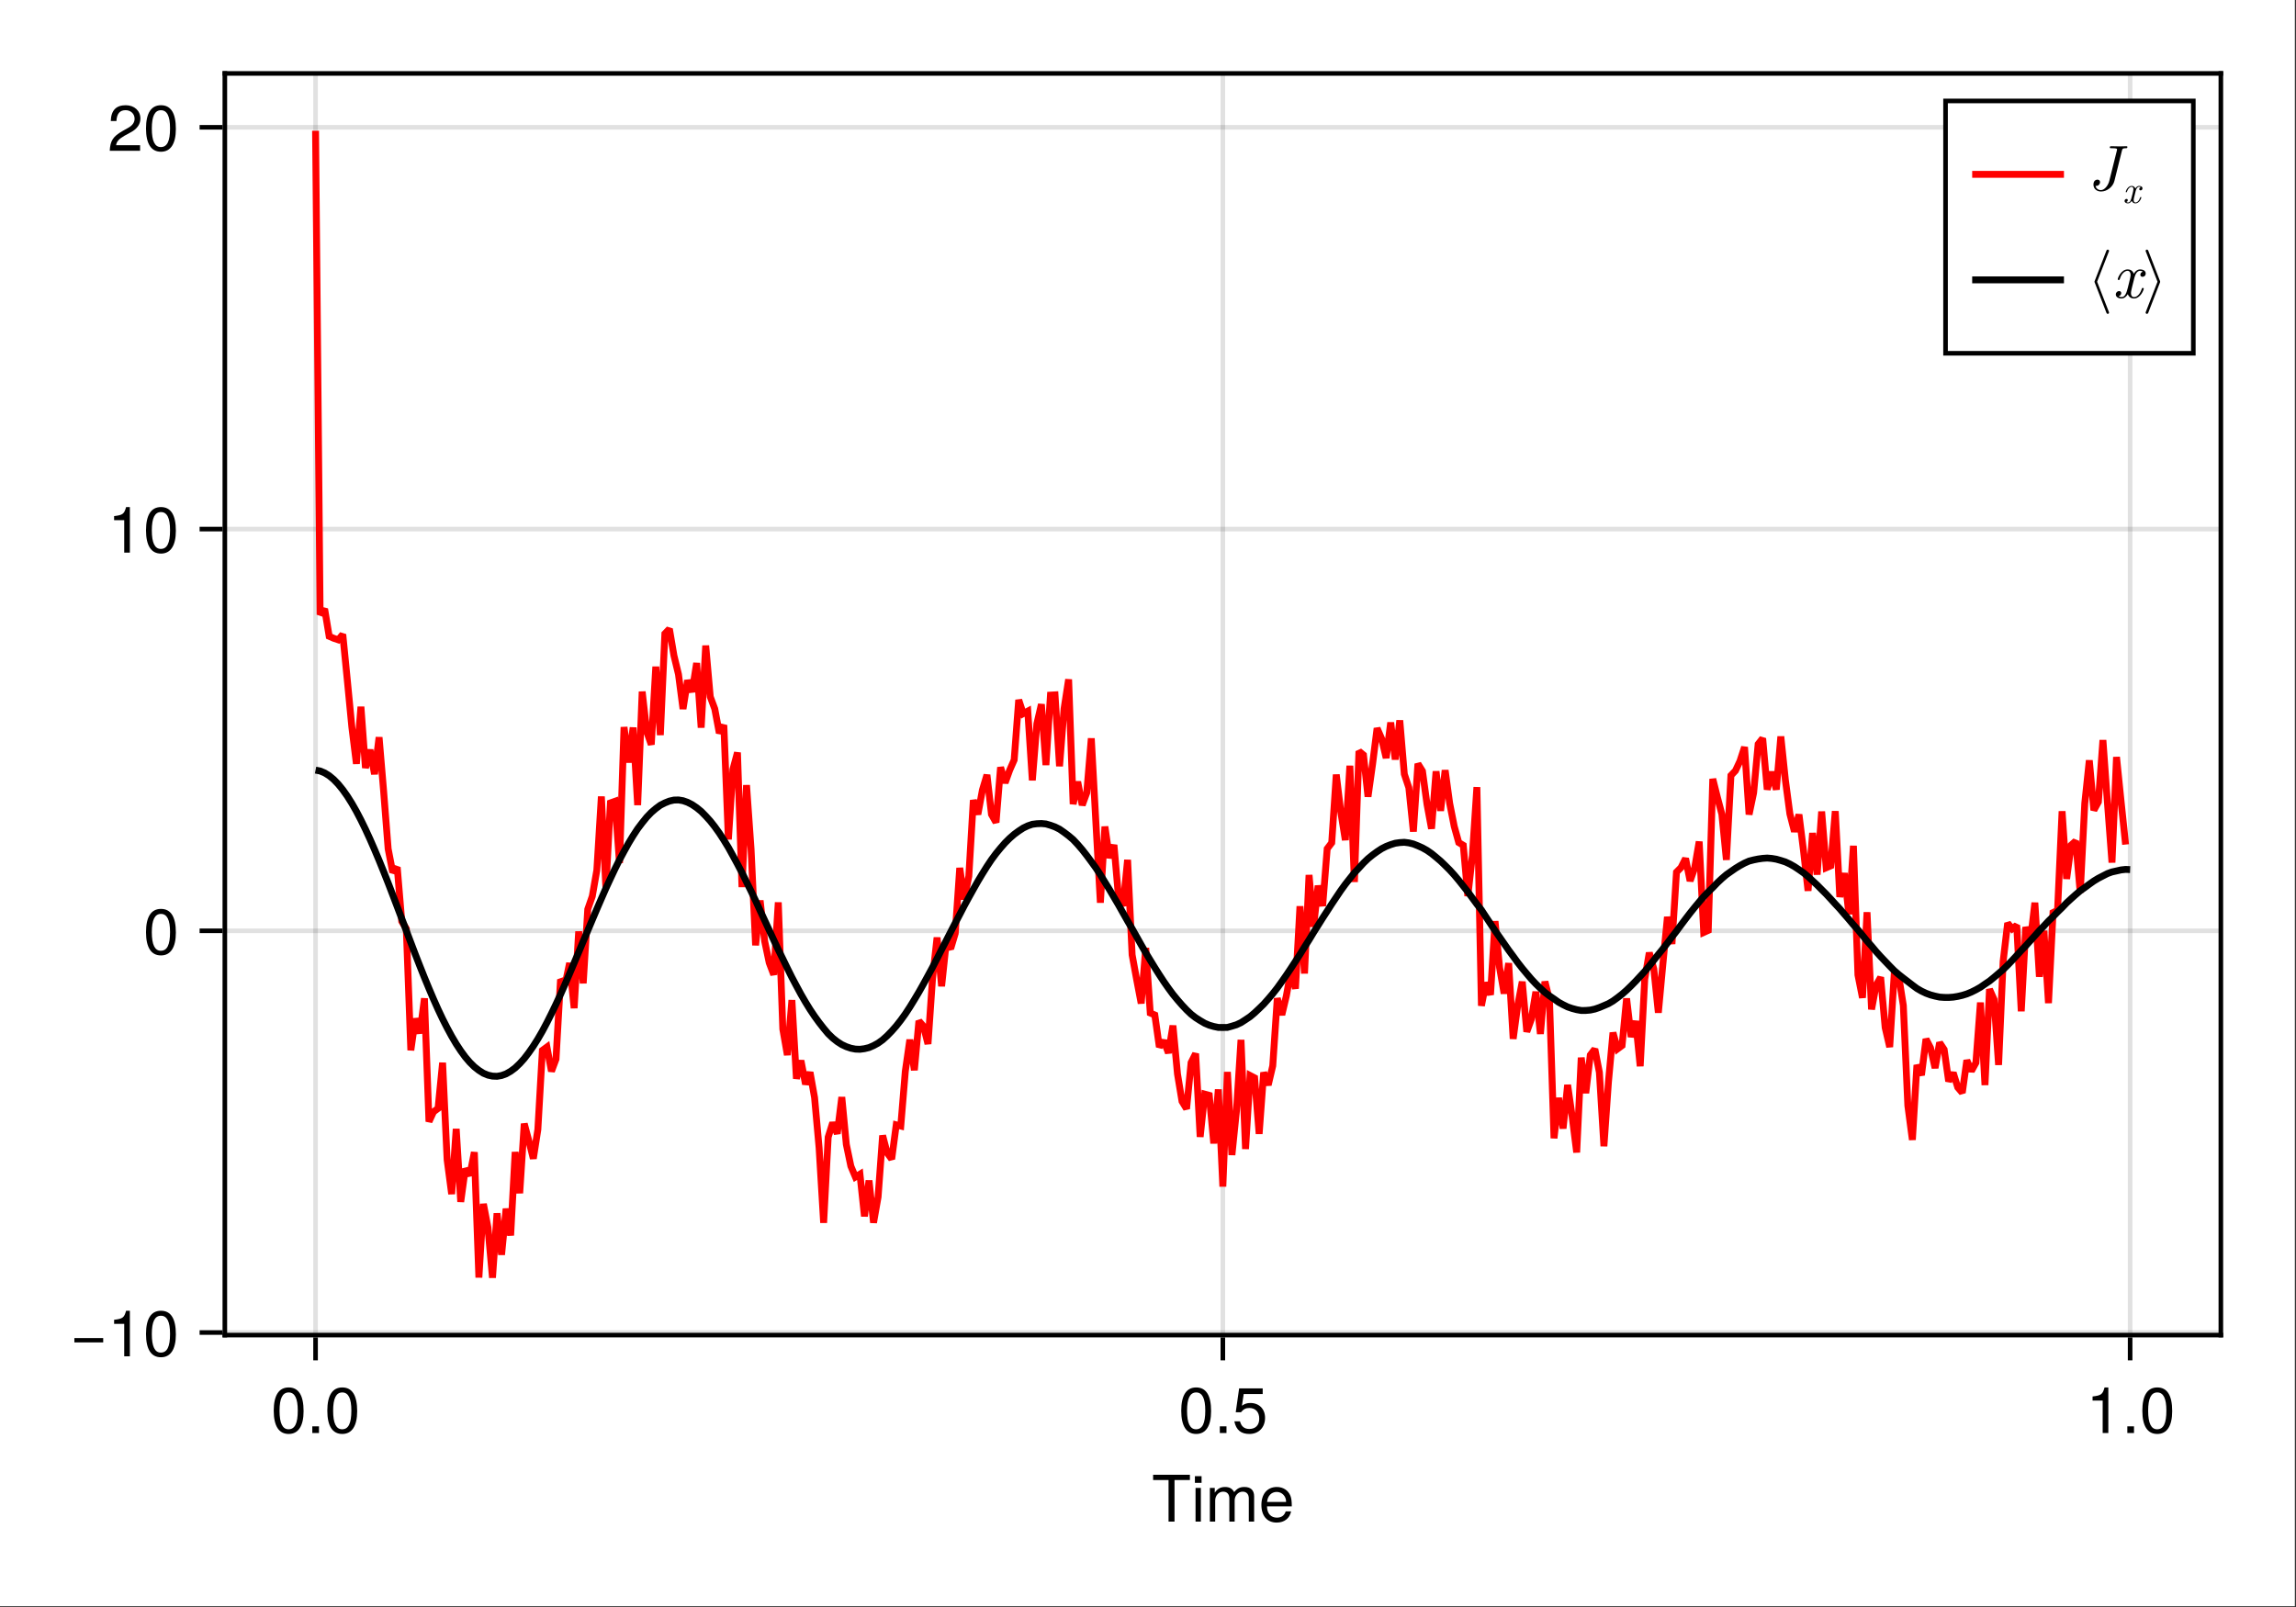 <?xml version="1.0" encoding="UTF-8"?>
<svg xmlns="http://www.w3.org/2000/svg" xmlns:xlink="http://www.w3.org/1999/xlink" width="667" height="467" viewBox="0 0 667 467">
<rect x="0" y="0" width="667" height="467" fill="#333333" stroke="none"/>
<defs>
<g>
<g id="glyph-0-0-dbff2981">
<path d="M 11.078 -12.078 C 11.078 -12.078 6.609 -12.078 6.609 -12.078 C 6.609 -12.078 6.609 0 6.609 0 C 6.609 0 4.875 0 4.875 0 C 4.875 0 4.875 -12.078 4.875 -12.078 C 4.875 -12.078 0.391 -12.078 0.391 -12.078 C 0.391 -12.078 0.391 -13.609 0.391 -13.609 C 0.391 -13.609 11.078 -13.609 11.078 -13.609 C 11.078 -13.609 11.078 -12.078 11.078 -12.078 Z M 11.078 -12.078 "/>
</g>
<g id="glyph-1-0-dbff2981">
<path d="M 2.859 0 C 2.859 0 1.312 0 1.312 0 C 1.312 0 1.312 -9.781 1.312 -9.781 C 1.312 -9.781 2.859 -9.781 2.859 -9.781 C 2.859 -9.781 2.859 0 2.859 0 Z M 3.062 -11.266 C 3.062 -11.266 1.125 -11.266 1.125 -11.266 C 1.125 -11.266 1.125 -13.203 1.125 -13.203 C 1.125 -13.203 3.062 -13.203 3.062 -13.203 C 3.062 -13.203 3.062 -11.266 3.062 -11.266 Z M 3.062 -11.266 "/>
</g>
<g id="glyph-1-1-dbff2981">
<path d="M 14.188 0 C 14.188 0 12.641 0 12.641 0 C 12.641 0 12.641 -6.734 12.641 -6.734 C 12.641 -7.969 11.984 -8.703 10.844 -8.703 C 9.578 -8.703 8.531 -7.562 8.531 -6.141 C 8.531 -6.141 8.531 0 8.531 0 C 8.531 0 6.984 0 6.984 0 C 6.984 0 6.984 -6.734 6.984 -6.734 C 6.984 -7.984 6.328 -8.703 5.172 -8.703 C 3.906 -8.703 2.875 -7.562 2.875 -6.141 C 2.875 -6.141 2.875 0 2.875 0 C 2.875 0 1.328 0 1.328 0 C 1.328 0 1.328 -9.781 1.328 -9.781 C 1.328 -9.781 2.75 -9.781 2.75 -9.781 C 2.75 -9.781 2.75 -8.406 2.75 -8.406 C 3.578 -9.578 4.438 -10.062 5.75 -10.062 C 7.016 -10.062 7.812 -9.609 8.391 -8.578 C 9.297 -9.672 10.078 -10.062 11.391 -10.062 C 13.219 -10.062 14.188 -9.094 14.188 -7.344 C 14.188 -7.344 14.188 0 14.188 0 Z M 14.188 0 "/>
</g>
<g id="glyph-1-2-dbff2981">
<path d="M 9.578 -4.438 C 9.578 -4.438 2.375 -4.438 2.375 -4.438 C 2.406 -2.203 3.625 -1.156 5.25 -1.156 C 6.5 -1.156 7.375 -1.688 7.812 -2.969 C 7.812 -2.969 9.375 -2.969 9.375 -2.969 C 8.984 -0.984 7.438 0.281 5.188 0.281 C 2.453 0.281 0.75 -1.625 0.75 -4.844 C 0.75 -8.047 2.5 -10.062 5.234 -10.062 C 7.062 -10.062 8.547 -9.094 9.188 -7.484 C 9.469 -6.766 9.578 -5.859 9.578 -4.438 Z M 7.922 -5.828 C 7.922 -7.359 6.734 -8.625 5.203 -8.625 C 3.641 -8.625 2.547 -7.453 2.406 -5.719 C 2.406 -5.719 7.891 -5.719 7.891 -5.719 C 7.922 -5.75 7.922 -5.828 7.922 -5.828 Z M 7.922 -5.828 "/>
</g>
<g id="glyph-2-0-dbff2981">
<path d="M 9.469 -6.359 C 9.469 -2.016 7.938 0.281 5.141 0.281 C 2.297 0.281 0.797 -2.016 0.797 -6.484 C 0.797 -10.922 2.281 -13.234 5.141 -13.234 C 8.016 -13.234 9.469 -10.953 9.469 -6.359 Z M 7.781 -6.516 C 7.781 -10.062 6.906 -11.781 5.141 -11.781 C 3.359 -11.781 2.484 -10.078 2.484 -6.453 C 2.484 -2.844 3.359 -1.078 5.094 -1.078 C 6.922 -1.078 7.781 -2.766 7.781 -6.516 Z M 7.781 -6.516 "/>
</g>
<g id="glyph-3-0-dbff2981">
<path d="M 3.562 0 C 3.562 0 1.625 0 1.625 0 C 1.625 0 1.625 -1.938 1.625 -1.938 C 1.625 -1.938 3.562 -1.938 3.562 -1.938 C 3.562 -1.938 3.562 0 3.562 0 Z M 3.562 0 "/>
</g>
<g id="glyph-4-0-dbff2981">
<path d="M 9.469 -6.359 C 9.469 -2.016 7.938 0.281 5.141 0.281 C 2.297 0.281 0.797 -2.016 0.797 -6.484 C 0.797 -10.922 2.281 -13.234 5.141 -13.234 C 8.016 -13.234 9.469 -10.953 9.469 -6.359 Z M 7.781 -6.516 C 7.781 -10.062 6.906 -11.781 5.141 -11.781 C 3.359 -11.781 2.484 -10.078 2.484 -6.453 C 2.484 -2.844 3.359 -1.078 5.094 -1.078 C 6.922 -1.078 7.781 -2.766 7.781 -6.516 Z M 7.781 -6.516 "/>
</g>
<g id="glyph-4-1-dbff2981">
<path d="M 3.562 0 C 3.562 0 1.625 0 1.625 0 C 1.625 0 1.625 -1.938 1.625 -1.938 C 1.625 -1.938 3.562 -1.938 3.562 -1.938 C 3.562 -1.938 3.562 0 3.562 0 Z M 3.562 0 "/>
</g>
<g id="glyph-4-2-dbff2981">
<path d="M 9.578 -4.391 C 9.578 -1.594 7.719 0.281 5.047 0.281 C 2.688 0.281 1.188 -0.766 0.656 -3.391 C 0.656 -3.391 2.297 -3.391 2.297 -3.391 C 2.688 -1.906 3.562 -1.172 5 -1.172 C 6.797 -1.172 7.891 -2.266 7.891 -4.156 C 7.891 -6.125 6.781 -7.266 5 -7.266 C 3.984 -7.266 3.344 -6.953 2.578 -6.031 C 2.578 -6.031 1.062 -6.031 1.062 -6.031 C 1.062 -6.031 2.047 -12.953 2.047 -12.953 C 2.047 -12.953 8.891 -12.953 8.891 -12.953 C 8.891 -12.953 8.891 -11.328 8.891 -11.328 C 8.891 -11.328 3.375 -11.328 3.375 -11.328 C 3.375 -11.328 2.859 -7.922 2.859 -7.922 C 3.625 -8.484 4.375 -8.719 5.297 -8.719 C 7.844 -8.719 9.578 -7 9.578 -4.391 Z M 9.578 -4.391 "/>
</g>
<g id="glyph-4-3-dbff2981">
<path d="M 6.484 0 C 6.484 0 4.844 0 4.844 0 C 4.844 0 4.844 -9.422 4.844 -9.422 C 4.844 -9.422 1.906 -9.422 1.906 -9.422 C 1.906 -9.422 1.906 -10.609 1.906 -10.609 C 4.438 -10.922 4.812 -11.203 5.391 -13.234 C 5.391 -13.234 6.484 -13.234 6.484 -13.234 C 6.484 -13.234 6.484 0 6.484 0 Z M 6.484 0 "/>
</g>
<g id="glyph-5-0-dbff2981">
<path d="M 9.641 -4.031 C 9.641 -4.031 1.266 -4.031 1.266 -4.031 C 1.266 -4.031 1.266 -5.297 1.266 -5.297 C 1.266 -5.297 9.641 -5.297 9.641 -5.297 C 9.641 -5.297 9.641 -4.031 9.641 -4.031 Z M 9.641 -4.031 "/>
</g>
<g id="glyph-5-1-dbff2981">
<path d="M 9.469 -6.359 C 9.469 -2.016 7.938 0.281 5.141 0.281 C 2.297 0.281 0.797 -2.016 0.797 -6.484 C 0.797 -10.922 2.281 -13.234 5.141 -13.234 C 8.016 -13.234 9.469 -10.953 9.469 -6.359 Z M 7.781 -6.516 C 7.781 -10.062 6.906 -11.781 5.141 -11.781 C 3.359 -11.781 2.484 -10.078 2.484 -6.453 C 2.484 -2.844 3.359 -1.078 5.094 -1.078 C 6.922 -1.078 7.781 -2.766 7.781 -6.516 Z M 7.781 -6.516 "/>
</g>
<g id="glyph-6-0-dbff2981">
<path d="M 6.484 0 C 6.484 0 4.844 0 4.844 0 C 4.844 0 4.844 -9.422 4.844 -9.422 C 4.844 -9.422 1.906 -9.422 1.906 -9.422 C 1.906 -9.422 1.906 -10.609 1.906 -10.609 C 4.438 -10.922 4.812 -11.203 5.391 -13.234 C 5.391 -13.234 6.484 -13.234 6.484 -13.234 C 6.484 -13.234 6.484 0 6.484 0 Z M 6.484 0 "/>
</g>
<g id="glyph-7-0-dbff2981">
<path d="M 9.469 -6.359 C 9.469 -2.016 7.938 0.281 5.141 0.281 C 2.297 0.281 0.797 -2.016 0.797 -6.484 C 0.797 -10.922 2.281 -13.234 5.141 -13.234 C 8.016 -13.234 9.469 -10.953 9.469 -6.359 Z M 7.781 -6.516 C 7.781 -10.062 6.906 -11.781 5.141 -11.781 C 3.359 -11.781 2.484 -10.078 2.484 -6.453 C 2.484 -2.844 3.359 -1.078 5.094 -1.078 C 6.922 -1.078 7.781 -2.766 7.781 -6.516 Z M 7.781 -6.516 "/>
</g>
<g id="glyph-8-0-dbff2981">
<path d="M 9.547 -9.359 C 9.547 -7.734 8.594 -6.344 6.734 -5.359 C 6.734 -5.359 4.875 -4.344 4.875 -4.344 C 3.25 -3.391 2.656 -2.703 2.484 -1.625 C 2.484 -1.625 9.453 -1.625 9.453 -1.625 C 9.453 -1.625 9.453 0 9.453 0 C 9.453 0 0.641 0 0.641 0 C 0.781 -2.906 1.594 -4.156 4.344 -5.734 C 4.344 -5.734 6.062 -6.703 6.062 -6.703 C 7.25 -7.375 7.859 -8.266 7.859 -9.312 C 7.859 -10.734 6.734 -11.797 5.25 -11.797 C 3.625 -11.797 2.703 -10.859 2.578 -8.641 C 2.578 -8.641 0.938 -8.641 0.938 -8.641 C 1.031 -11.859 2.594 -13.234 5.297 -13.234 C 7.812 -13.234 9.547 -11.594 9.547 -9.359 Z M 9.547 -9.359 "/>
</g>
<g id="glyph-9-0-dbff2981">
<path d="M 9.469 -6.359 C 9.469 -2.016 7.938 0.281 5.141 0.281 C 2.297 0.281 0.797 -2.016 0.797 -6.484 C 0.797 -10.922 2.281 -13.234 5.141 -13.234 C 8.016 -13.234 9.469 -10.953 9.469 -6.359 Z M 7.781 -6.516 C 7.781 -10.062 6.906 -11.781 5.141 -11.781 C 3.359 -11.781 2.484 -10.078 2.484 -6.453 C 2.484 -2.844 3.359 -1.078 5.094 -1.078 C 6.922 -1.078 7.781 -2.766 7.781 -6.516 Z M 7.781 -6.516 "/>
</g>
<g id="glyph-10-0-dbff2981">
<path d="M 11.609 -12.531 C 11.609 -12.703 11.5 -12.75 11.359 -12.75 C 10.734 -12.75 10.062 -12.703 9.422 -12.703 C 8.594 -12.703 7.719 -12.75 6.891 -12.75 C 6.719 -12.75 6.5 -12.75 6.5 -12.391 C 6.5 -12.172 6.672 -12.172 6.969 -12.172 L 7.188 -12.172 C 7.5 -12.172 7.719 -12.172 8.047 -12.141 C 8.453 -12.078 8.609 -12.062 8.609 -11.781 C 8.609 -11.703 8.609 -11.672 8.531 -11.406 L 6.359 -2.703 C 6.016 -1.312 4.953 0 3.922 0 C 3.156 0 2.5 -0.469 2.359 -1.234 C 2.391 -1.219 2.422 -1.219 2.562 -1.219 C 3.266 -1.219 3.672 -1.844 3.672 -2.312 C 3.672 -2.797 3.312 -3.047 2.906 -3.047 C 2.859 -3.047 1.75 -3.047 1.75 -1.609 C 1.75 -0.344 2.766 0.406 3.953 0.406 C 5.719 0.406 7.438 -0.984 7.844 -2.688 L 10.031 -11.5 C 10.156 -12.031 10.281 -12.172 11.125 -12.172 C 11.406 -12.172 11.609 -12.172 11.609 -12.531 Z M 11.609 -12.531 "/>
</g>
<g id="glyph-11-0-dbff2981">
<path d="M 5.469 -1.609 C 5.469 -1.719 5.375 -1.719 5.297 -1.719 C 5.172 -1.719 5.156 -1.703 5.094 -1.531 C 4.797 -0.562 4.234 -0.125 3.766 -0.125 C 3.547 -0.125 3.234 -0.25 3.234 -0.844 C 3.234 -1.109 3.359 -1.594 3.453 -1.969 L 3.828 -3.5 C 3.984 -4.094 4.297 -4.703 4.812 -4.703 C 4.844 -4.703 5.125 -4.703 5.312 -4.547 C 4.859 -4.438 4.859 -4.016 4.859 -4.016 C 4.859 -3.859 4.969 -3.656 5.25 -3.656 C 5.453 -3.656 5.797 -3.812 5.797 -4.25 C 5.797 -4.812 5.156 -4.953 4.828 -4.953 C 4.219 -4.953 3.844 -4.406 3.734 -4.188 C 3.484 -4.859 2.938 -4.953 2.656 -4.953 C 1.531 -4.953 0.938 -3.484 0.938 -3.219 C 0.938 -3.109 1.047 -3.109 1.094 -3.109 C 1.25 -3.109 1.25 -3.125 1.297 -3.312 C 1.609 -4.266 2.188 -4.703 2.625 -4.703 C 2.953 -4.703 3.172 -4.453 3.172 -4 C 3.172 -3.734 3.031 -3.188 2.938 -2.766 L 2.672 -1.75 C 2.5 -1.016 2.266 -0.125 1.594 -0.125 C 1.562 -0.125 1.281 -0.125 1.094 -0.281 C 1.438 -0.375 1.531 -0.656 1.531 -0.812 C 1.531 -1.109 1.297 -1.172 1.156 -1.172 C 0.875 -1.172 0.594 -0.938 0.594 -0.578 C 0.594 -0.141 1.062 0.125 1.578 0.125 C 2.125 0.125 2.484 -0.297 2.672 -0.641 C 2.906 0 3.453 0.125 3.734 0.125 C 4.891 0.125 5.469 -1.375 5.469 -1.609 Z M 5.469 -1.609 "/>
</g>
<g id="glyph-12-0-dbff2981">
<path d="M 6.281 4.297 C 6.281 4.234 6.281 4.203 6.25 4.156 L 2.812 -4.672 L 6.25 -13.5 C 6.281 -13.531 6.281 -13.578 6.281 -13.625 C 6.281 -13.844 6.109 -14 5.906 -14 C 5.75 -14 5.609 -13.906 5.547 -13.766 L 2.078 -4.797 C 2.047 -4.766 2.047 -4.719 2.047 -4.672 C 2.047 -4.609 2.047 -4.578 2.078 -4.531 L 5.547 4.422 C 5.609 4.578 5.75 4.672 5.906 4.672 C 6.109 4.672 6.281 4.5 6.281 4.297 Z M 6.281 4.297 "/>
</g>
<g id="glyph-13-0-dbff2981">
<path d="M 9.109 -2.672 C 9.109 -2.859 8.969 -2.859 8.828 -2.859 C 8.609 -2.859 8.594 -2.844 8.5 -2.547 C 7.984 -0.938 7.062 -0.203 6.281 -0.203 C 5.906 -0.203 5.391 -0.422 5.391 -1.406 C 5.391 -1.844 5.609 -2.656 5.75 -3.281 L 6.391 -5.844 C 6.641 -6.812 7.156 -7.844 8.031 -7.844 C 8.078 -7.844 8.547 -7.844 8.844 -7.578 C 8.109 -7.391 8.109 -6.688 8.109 -6.688 C 8.109 -6.438 8.266 -6.094 8.75 -6.094 C 9.094 -6.094 9.672 -6.344 9.672 -7.078 C 9.672 -8.031 8.594 -8.25 8.047 -8.25 C 7.016 -8.25 6.406 -7.344 6.219 -6.984 C 5.812 -8.109 4.891 -8.25 4.422 -8.25 C 2.562 -8.25 1.547 -5.812 1.547 -5.375 C 1.547 -5.188 1.734 -5.188 1.828 -5.188 C 2.078 -5.188 2.078 -5.203 2.172 -5.516 C 2.672 -7.109 3.641 -7.844 4.391 -7.844 C 4.922 -7.844 5.281 -7.406 5.281 -6.672 C 5.281 -6.219 5.062 -5.297 4.891 -4.609 L 4.469 -2.906 C 4.156 -1.703 3.766 -0.203 2.656 -0.203 C 2.594 -0.203 2.141 -0.203 1.828 -0.469 C 2.391 -0.609 2.562 -1.078 2.562 -1.359 C 2.562 -1.844 2.172 -1.953 1.922 -1.953 C 1.453 -1.953 0.984 -1.562 0.984 -0.953 C 0.984 -0.219 1.781 0.203 2.625 0.203 C 3.531 0.203 4.141 -0.5 4.469 -1.062 C 4.844 0 5.75 0.203 6.234 0.203 C 8.156 0.203 9.109 -2.297 9.109 -2.672 Z M 9.109 -2.672 "/>
</g>
<g id="glyph-14-0-dbff2981">
<path d="M 5.188 -4.797 L 1.719 -13.766 C 1.656 -13.906 1.516 -14 1.359 -14 C 1.156 -14 0.984 -13.844 0.984 -13.625 C 0.984 -13.578 0.984 -13.531 1.016 -13.5 L 4.438 -4.672 L 1.016 4.156 C 0.984 4.203 0.984 4.234 0.984 4.297 C 0.984 4.5 1.156 4.672 1.359 4.672 C 1.516 4.672 1.656 4.578 1.719 4.422 L 5.188 -4.531 C 5.203 -4.578 5.203 -4.609 5.203 -4.672 C 5.203 -4.719 5.203 -4.766 5.188 -4.797 Z M 5.188 -4.797 "/>
</g>
</g>
</defs>
<path fill-rule="nonzero" fill="rgb(100%, 100%, 100%)" fill-opacity="1" d="M 0 0 L 666.668 0 L 666.668 466.668 L 0 466.668 Z M 0 0 "/>
<path fill-rule="nonzero" fill="rgb(100%, 100%, 100%)" fill-opacity="1" d="M 65.332 388 L 645.332 388 L 645.332 21.332 L 65.332 21.332 Z M 65.332 388 "/>
<path fill="none" stroke-width="1" stroke-linecap="butt" stroke-linejoin="miter" stroke="rgb(0%, 0%, 0%)" stroke-opacity="0.12" stroke-miterlimit="1.155" d="M 68.771 291 L 68.771 15.999 " transform="matrix(1.333, 0, 0, 1.333, 0, 0)"/>
<path fill="none" stroke-width="1" stroke-linecap="butt" stroke-linejoin="miter" stroke="rgb(0%, 0%, 0%)" stroke-opacity="0.12" stroke-miterlimit="1.155" d="M 266.499 291 L 266.499 15.999 " transform="matrix(1.333, 0, 0, 1.333, 0, 0)"/>
<path fill="none" stroke-width="1" stroke-linecap="butt" stroke-linejoin="miter" stroke="rgb(0%, 0%, 0%)" stroke-opacity="0.12" stroke-miterlimit="1.155" d="M 464.227 291 L 464.227 15.999 " transform="matrix(1.333, 0, 0, 1.333, 0, 0)"/>
<path fill="none" stroke-width="1" stroke-linecap="butt" stroke-linejoin="miter" stroke="rgb(0%, 0%, 0%)" stroke-opacity="0.12" stroke-miterlimit="1.155" d="M 48.999 290.443 L 483.999 290.443 " transform="matrix(1.333, 0, 0, 1.333, 0, 0)"/>
<path fill="none" stroke-width="1" stroke-linecap="butt" stroke-linejoin="miter" stroke="rgb(0%, 0%, 0%)" stroke-opacity="0.12" stroke-miterlimit="1.155" d="M 48.999 202.881 L 483.999 202.881 " transform="matrix(1.333, 0, 0, 1.333, 0, 0)"/>
<path fill="none" stroke-width="1" stroke-linecap="butt" stroke-linejoin="miter" stroke="rgb(0%, 0%, 0%)" stroke-opacity="0.12" stroke-miterlimit="1.155" d="M 48.999 115.315 L 483.999 115.315 " transform="matrix(1.333, 0, 0, 1.333, 0, 0)"/>
<path fill="none" stroke-width="1" stroke-linecap="butt" stroke-linejoin="miter" stroke="rgb(0%, 0%, 0%)" stroke-opacity="0.12" stroke-miterlimit="1.155" d="M 48.999 27.753 L 483.999 27.753 " transform="matrix(1.333, 0, 0, 1.333, 0, 0)"/>
<g fill="rgb(0%, 0%, 0%)" fill-opacity="1">
<use xlink:href="#glyph-0-0-dbff2981" x="334.595" y="442.091"/>
</g>
<g fill="rgb(0%, 0%, 0%)" fill-opacity="1">
<use xlink:href="#glyph-1-0-dbff2981" x="346" y="442.091"/>
</g>
<g fill="rgb(0%, 0%, 0%)" fill-opacity="1">
<use xlink:href="#glyph-1-1-dbff2981" x="350.144" y="442.091"/>
</g>
<g fill="rgb(0%, 0%, 0%)" fill-opacity="1">
<use xlink:href="#glyph-1-2-dbff2981" x="365.693" y="442.091"/>
</g>
<g fill="rgb(0%, 0%, 0%)" fill-opacity="1">
<use xlink:href="#glyph-2-0-dbff2981" x="78.724" y="416.344"/>
</g>
<g fill="rgb(0%, 0%, 0%)" fill-opacity="1">
<use xlink:href="#glyph-3-0-dbff2981" x="89.102" y="416.344"/>
</g>
<g fill="rgb(0%, 0%, 0%)" fill-opacity="1">
<use xlink:href="#glyph-2-0-dbff2981" x="94.292" y="416.344"/>
</g>
<g fill="rgb(0%, 0%, 0%)" fill-opacity="1">
<use xlink:href="#glyph-4-0-dbff2981" x="342.36" y="416.344"/>
</g>
<g fill="rgb(0%, 0%, 0%)" fill-opacity="1">
<use xlink:href="#glyph-4-1-dbff2981" x="352.739" y="416.344"/>
</g>
<g fill="rgb(0%, 0%, 0%)" fill-opacity="1">
<use xlink:href="#glyph-4-2-dbff2981" x="357.928" y="416.344"/>
</g>
<g fill="rgb(0%, 0%, 0%)" fill-opacity="1">
<use xlink:href="#glyph-4-3-dbff2981" x="605.996" y="416.344"/>
</g>
<g fill="rgb(0%, 0%, 0%)" fill-opacity="1">
<use xlink:href="#glyph-4-1-dbff2981" x="616.375" y="416.344"/>
</g>
<g fill="rgb(0%, 0%, 0%)" fill-opacity="1">
<use xlink:href="#glyph-4-0-dbff2981" x="621.564" y="416.344"/>
</g>
<g fill="rgb(0%, 0%, 0%)" fill-opacity="1">
<use xlink:href="#glyph-5-0-dbff2981" x="20.341" y="394.061"/>
</g>
<g fill="rgb(0%, 0%, 0%)" fill-opacity="1">
<use xlink:href="#glyph-6-0-dbff2981" x="31.243" y="394.061"/>
</g>
<g fill="rgb(0%, 0%, 0%)" fill-opacity="1">
<use xlink:href="#glyph-5-1-dbff2981" x="41.621" y="394.061"/>
</g>
<g fill="rgb(0%, 0%, 0%)" fill-opacity="1">
<use xlink:href="#glyph-7-0-dbff2981" x="41.621" y="277.31"/>
</g>
<g fill="rgb(0%, 0%, 0%)" fill-opacity="1">
<use xlink:href="#glyph-6-0-dbff2981" x="31.243" y="160.559"/>
</g>
<g fill="rgb(0%, 0%, 0%)" fill-opacity="1">
<use xlink:href="#glyph-5-1-dbff2981" x="41.621" y="160.559"/>
</g>
<g fill="rgb(0%, 0%, 0%)" fill-opacity="1">
<use xlink:href="#glyph-8-0-dbff2981" x="31.243" y="43.807"/>
</g>
<g fill="rgb(0%, 0%, 0%)" fill-opacity="1">
<use xlink:href="#glyph-9-0-dbff2981" x="41.621" y="43.807"/>
</g>
<path fill="none" stroke-width="1.5" stroke-linecap="butt" stroke-linejoin="miter" stroke="rgb(100%, 0%, 0%)" stroke-opacity="1" stroke-miterlimit="2" d="M 68.771 28.5 L 69.762 133.975 L 70.749 132.721 L 71.739 138.686 L 72.727 139.122 L 73.717 139.453 L 74.704 138.275 L 75.694 148.274 L 76.682 158.481 L 77.672 166.477 L 78.659 154.043 L 79.646 167.382 L 80.637 163.421 L 81.624 168.738 L 82.614 160.69 L 83.602 172.389 L 84.592 185.016 L 85.579 190.119 L 86.569 189.038 L 87.557 200.824 L 88.547 202.424 L 89.534 228.92 L 90.521 222.018 L 91.512 225.22 L 92.499 217.597 L 93.489 244.471 L 94.477 242.332 L 95.467 241.597 L 96.454 231.63 L 97.444 252.773 L 98.432 260.262 L 99.422 246.05 L 100.409 261.961 L 101.396 254.76 L 102.387 256.184 L 103.374 251.127 L 104.364 278.455 L 105.352 262.403 L 106.342 267.568 L 107.329 278.499 L 108.319 264.457 L 109.307 273.489 L 110.297 263.443 L 111.284 269.282 L 112.271 251.089 L 113.262 260.077 L 114.249 244.913 L 115.239 248.607 L 116.227 252.533 L 117.217 246.196 L 118.204 228.94 L 119.194 228.214 L 120.182 233.502 L 121.172 230.842 L 122.159 213.501 L 123.146 214.603 L 124.137 209.903 L 125.124 219.741 L 126.114 203.016 L 127.102 214.324 L 128.092 198.182 L 129.079 195.349 L 130.069 189.674 L 131.057 173.602 L 132.047 193.576 L 133.034 175.005 L 134.021 174.656 L 135.012 188.098 L 135.999 158.473 L 136.989 166.195 L 137.977 158.572 L 138.967 175.482 L 139.954 150.741 L 140.944 159.466 L 141.932 162.296 L 142.922 145.298 L 143.909 160.219 L 144.896 138.126 L 145.887 137.089 L 146.874 142.884 L 147.864 146.977 L 148.852 154.521 L 149.842 148.292 L 150.829 150.806 L 151.819 144.516 L 152.807 158.602 L 153.797 140.707 L 154.784 151.849 L 155.771 154.5 L 156.762 159.779 L 157.749 158.051 L 158.739 182.962 L 159.727 167.713 L 160.717 164.021 L 161.704 193.356 L 162.694 171.123 L 163.682 185.08 L 164.672 206.045 L 165.659 196.271 L 166.646 205.125 L 167.637 209.848 L 168.624 212.458 L 169.614 196.676 L 170.602 224.297 L 171.592 229.966 L 172.579 217.983 L 173.569 235.113 L 174.557 231.158 L 175.547 236.329 L 176.534 233.713 L 177.521 239.229 L 178.512 250.207 L 179.499 266.534 L 180.489 247.846 L 181.477 244.702 L 182.467 247.104 L 183.454 239.124 L 184.444 249.445 L 185.432 254.183 L 186.422 256.535 L 187.409 255.932 L 188.396 265.116 L 189.387 257.303 L 190.374 266.499 L 191.364 260.897 L 192.352 247.494 L 193.342 251.282 L 194.329 252.633 L 195.319 245.171 L 196.307 245.429 L 197.297 233.502 L 198.284 226.608 L 199.271 233.265 L 200.262 222.53 L 201.249 223.664 L 202.239 227.543 L 203.227 213.258 L 204.217 204.34 L 205.204 214.963 L 206.194 205.685 L 207.182 206.78 L 208.172 203.461 L 209.159 189.173 L 210.146 196.031 L 211.137 190.989 L 212.124 174.398 L 213.114 177.498 L 214.102 172.184 L 215.092 168.891 L 216.079 177.519 L 217.069 179.259 L 218.057 167.229 L 219.047 170.625 L 220.034 167.883 L 221.021 165.636 L 222.012 152.552 L 222.999 155.54 L 223.989 155.007 L 224.977 170.083 L 225.967 157.77 L 226.954 153.501 L 227.944 166.749 L 228.932 151.512 L 229.922 151.453 L 230.909 167.013 L 231.896 154.482 L 232.887 148.078 L 233.874 175.266 L 234.864 170.385 L 235.852 175.479 L 236.842 172.781 L 237.829 160.928 L 238.819 179.054 L 239.807 196.761 L 240.797 180.158 L 241.784 186.987 L 242.771 184.163 L 243.762 195.533 L 244.749 197.449 L 245.739 187.412 L 246.727 208.113 L 247.717 213.519 L 248.704 218.71 L 249.694 206.604 L 250.682 220.796 L 251.672 221.221 L 252.659 228.193 L 253.646 226.834 L 254.637 229.509 L 255.624 223.535 L 256.614 234.091 L 257.602 240.053 L 258.592 241.679 L 259.579 231.606 L 260.569 229.644 L 261.557 247.799 L 262.547 238.474 L 263.534 238.743 L 264.521 249.223 L 265.512 237.445 L 266.499 258.633 L 267.489 233.64 L 268.477 251.742 L 269.467 242.089 L 270.454 226.644 L 271.444 250.436 L 272.432 234.416 L 273.422 234.932 L 274.409 247.14 L 275.396 233.751 L 276.387 236.493 L 277.374 232.304 L 278.364 217.582 L 279.352 221.203 L 280.342 217.055 L 281.329 211.594 L 282.319 215.487 L 283.307 197.525 L 284.297 212.186 L 285.284 190.711 L 286.271 202.008 L 287.262 193.043 L 288.249 197.47 L 289.239 184.992 L 290.227 183.694 L 291.217 168.826 L 292.204 176.985 L 293.194 183.111 L 294.182 166.898 L 295.172 192.24 L 296.159 163.74 L 297.146 164.549 L 298.137 173.646 L 299.124 166.573 L 300.114 158.73 L 301.102 161.001 L 302.092 165.22 L 303.079 157.477 L 304.069 165.545 L 305.057 157.014 L 306.047 168.727 L 307.034 171.68 L 308.021 181.254 L 309.012 166.474 L 309.999 168.062 L 310.989 175.277 L 311.977 180.627 L 312.967 168.117 L 313.954 176.73 L 314.944 167.874 L 315.932 175.093 L 316.922 180.1 L 317.909 183.642 L 318.896 184.239 L 319.887 195.296 L 320.874 186.539 L 321.864 171.562 L 322.852 219.22 L 323.842 214.169 L 324.829 216.826 L 325.819 200.78 L 326.807 210.87 L 327.797 216.551 L 328.784 209.93 L 329.771 226.427 L 330.762 219.117 L 331.749 213.97 L 332.739 224.88 L 333.727 222.167 L 334.717 216.158 L 335.704 225.357 L 336.694 213.935 L 337.682 217.939 L 338.672 248.101 L 339.659 239.291 L 340.646 245.971 L 341.637 236.467 L 342.624 243.334 L 343.614 251.191 L 344.602 230.522 L 345.592 238.26 L 346.579 229.951 L 347.569 228.659 L 348.557 233.728 L 349.547 249.838 L 350.534 235.828 L 351.521 225.07 L 352.512 228.624 L 353.499 227.892 L 354.489 217.62 L 355.477 226.014 L 356.467 222.545 L 357.454 232.392 L 358.444 213.407 L 359.432 207.653 L 360.422 211.204 L 361.409 220.729 L 362.396 210.108 L 363.387 199.843 L 364.374 205.752 L 365.364 190.09 L 366.352 189.094 L 367.342 187.113 L 368.329 192.012 L 369.319 189.188 L 370.307 183.428 L 371.297 203.229 L 372.284 202.784 L 373.271 169.77 L 374.262 173.733 L 375.249 177.445 L 376.239 187.415 L 377.227 169.025 L 378.217 167.985 L 379.204 165.87 L 380.194 162.826 L 381.182 177.53 L 382.172 172.811 L 383.159 162.188 L 384.146 160.934 L 385.137 172.099 L 386.124 168.252 L 387.114 172.096 L 388.102 160.523 L 389.092 169.998 L 390.079 177.413 L 391.069 181.26 L 392.057 177.533 L 393.047 185.429 L 394.034 194.159 L 395.021 181.562 L 396.012 190.632 L 396.999 176.877 L 397.989 189.138 L 398.977 188.719 L 399.967 176.798 L 400.954 195.504 L 401.944 190.312 L 402.932 199.28 L 403.922 184.348 L 404.909 212.502 L 405.896 217.482 L 406.887 198.832 L 407.874 220.008 L 408.864 214.74 L 409.852 213.015 L 410.842 223.978 L 411.829 228.211 L 412.819 212.276 L 413.807 212.877 L 414.797 219.146 L 415.784 240.984 L 416.771 248.443 L 417.762 232.14 L 418.749 234.343 L 419.739 226.474 L 420.727 228.398 L 421.717 232.79 L 422.704 227.25 L 423.694 228.75 L 424.682 235.685 L 425.672 233.818 L 426.659 237.015 L 427.646 238.175 L 428.637 231.094 L 429.624 233.455 L 430.614 231.642 L 431.602 218.508 L 432.592 236.505 L 433.579 215.607 L 434.569 217.837 L 435.557 232.116 L 436.547 209.59 L 437.534 201.202 L 438.521 202.433 L 439.512 201.686 L 440.499 220.421 L 441.489 202.063 L 442.477 205.192 L 443.467 196.749 L 444.454 212.897 L 445.444 202.857 L 446.432 218.637 L 447.422 198.914 L 448.409 198.416 L 449.396 176.818 L 450.387 191.558 L 451.374 184.198 L 452.364 183.316 L 453.352 194.561 L 454.342 175.107 L 455.329 165.724 L 456.319 176.599 L 457.307 174.794 L 458.297 161.303 L 459.284 174.958 L 460.271 188.01 L 461.262 164.994 L 462.249 174.653 L 463.239 184.078 " transform="matrix(1.333, 0, 0, 1.333, 0, 0)"/>
<path fill="none" stroke-width="1.5" stroke-linecap="butt" stroke-linejoin="miter" stroke="rgb(0%, 0%, 0%)" stroke-opacity="1" stroke-miterlimit="2" d="M 68.771 167.854 L 69.762 168.05 L 70.749 168.457 L 71.739 169.075 L 72.727 169.898 L 73.717 170.921 L 74.704 172.137 L 75.694 173.531 L 76.682 175.102 L 77.672 176.839 L 78.659 178.731 L 79.646 180.753 L 80.637 182.906 L 81.624 185.168 L 82.614 187.526 L 83.602 189.958 L 84.592 192.46 L 85.579 195.023 L 86.569 197.619 L 87.557 200.229 L 88.547 202.849 L 89.534 205.453 L 90.521 208.049 L 91.512 210.586 L 92.499 213.064 L 93.489 215.455 L 94.477 217.778 L 95.467 219.993 L 96.454 222.085 L 97.444 224.027 L 98.432 225.855 L 99.422 227.534 L 100.409 229.034 L 101.396 230.385 L 102.387 231.545 L 103.374 232.521 L 104.364 233.3 L 105.352 233.927 L 106.342 234.334 L 107.329 234.551 L 108.319 234.592 L 109.307 234.416 L 110.297 234.059 L 111.284 233.496 L 112.271 232.767 L 113.262 231.823 L 114.249 230.728 L 115.239 229.436 L 116.227 228.012 L 117.217 226.45 L 118.204 224.748 L 119.194 222.885 L 120.182 220.916 L 121.172 218.871 L 122.159 216.735 L 123.146 214.494 L 124.137 212.203 L 125.124 209.874 L 126.114 207.542 L 127.102 205.169 L 128.092 202.834 L 129.079 200.481 L 130.069 198.152 L 131.057 195.87 L 132.047 193.608 L 133.034 191.479 L 134.021 189.387 L 135.012 187.403 L 135.999 185.569 L 136.989 183.785 L 137.977 182.15 L 138.967 180.642 L 139.954 179.335 L 140.944 178.113 L 141.932 177.082 L 142.922 176.235 L 143.909 175.506 L 144.896 175.002 L 145.887 174.606 L 146.874 174.384 L 147.864 174.357 L 148.852 174.521 L 149.842 174.867 L 150.829 175.374 L 151.819 176.042 L 152.807 176.848 L 153.797 177.853 L 154.784 178.939 L 155.771 180.188 L 156.762 181.573 L 157.749 183.1 L 158.739 184.717 L 159.727 186.507 L 160.717 188.332 L 161.704 190.213 L 162.694 192.24 L 163.682 194.238 L 164.672 196.312 L 165.659 198.475 L 166.646 200.604 L 167.637 202.749 L 168.624 204.888 L 169.614 206.997 L 170.602 209.001 L 171.592 211.04 L 172.579 213.026 L 173.569 214.887 L 174.557 216.715 L 175.547 218.423 L 176.534 220.025 L 177.521 221.499 L 178.512 222.861 L 179.499 224.124 L 180.489 225.305 L 181.477 226.257 L 182.467 227.042 L 183.454 227.678 L 184.444 228.138 L 185.432 228.472 L 186.422 228.665 L 187.409 228.703 L 188.396 228.574 L 189.387 228.334 L 190.374 227.906 L 191.364 227.364 L 192.352 226.655 L 193.342 225.765 L 194.329 224.751 L 195.319 223.629 L 196.307 222.372 L 197.297 221.001 L 198.284 219.498 L 199.271 217.89 L 200.262 216.231 L 201.249 214.477 L 202.239 212.666 L 203.227 210.838 L 204.217 208.931 L 205.204 206.968 L 206.194 205.058 L 207.182 203.121 L 208.172 201.205 L 209.159 199.318 L 210.146 197.417 L 211.137 195.598 L 212.124 193.825 L 213.114 192.076 L 214.102 190.43 L 215.092 188.848 L 216.079 187.365 L 217.069 186.032 L 218.057 184.825 L 219.047 183.697 L 220.034 182.713 L 221.021 181.849 L 222.012 181.122 L 222.999 180.475 L 223.989 180 L 224.977 179.663 L 225.967 179.537 L 226.954 179.496 L 227.944 179.59 L 228.932 179.877 L 229.922 180.234 L 230.909 180.727 L 231.896 181.412 L 232.887 182.162 L 233.874 182.997 L 234.864 184.052 L 235.852 185.2 L 236.842 186.46 L 237.829 187.793 L 238.819 189.155 L 239.807 190.661 L 240.797 192.281 L 241.784 193.878 L 242.771 195.554 L 243.762 197.235 L 244.749 198.987 L 245.739 200.736 L 246.727 202.421 L 247.717 204.182 L 248.704 205.942 L 249.694 207.668 L 250.682 209.291 L 251.672 210.908 L 252.659 212.464 L 253.646 213.97 L 254.637 215.385 L 255.624 216.724 L 256.614 217.925 L 257.602 219.062 L 258.592 220.113 L 259.579 221.054 L 260.569 221.818 L 261.557 222.448 L 262.547 223.028 L 263.534 223.45 L 264.521 223.734 L 265.512 223.939 L 266.499 223.951 L 267.489 223.934 L 268.477 223.661 L 269.467 223.356 L 270.454 222.894 L 271.444 222.255 L 272.432 221.593 L 273.422 220.761 L 274.409 219.832 L 275.396 218.865 L 276.387 217.752 L 277.374 216.589 L 278.364 215.332 L 279.352 213.952 L 280.342 212.537 L 281.329 211.063 L 282.319 209.549 L 283.307 208.014 L 284.297 206.414 L 285.284 204.864 L 286.271 203.232 L 287.262 201.665 L 288.249 200.095 L 289.239 198.577 L 290.227 197.036 L 291.217 195.562 L 292.204 194.095 L 293.194 192.729 L 294.182 191.473 L 295.172 190.233 L 296.159 189.19 L 297.146 188.109 L 298.137 187.157 L 299.124 186.352 L 300.114 185.628 L 301.102 184.98 L 302.092 184.477 L 303.079 184.093 L 304.069 183.791 L 305.057 183.65 L 306.047 183.589 L 307.034 183.715 L 308.021 183.955 L 309.012 184.351 L 309.999 184.793 L 310.989 185.347 L 311.977 186.032 L 312.967 186.838 L 313.954 187.676 L 314.944 188.631 L 315.932 189.615 L 316.922 190.699 L 317.909 191.874 L 318.896 193.116 L 319.887 194.376 L 320.874 195.724 L 321.864 197.068 L 322.852 198.343 L 323.842 199.852 L 324.829 201.34 L 325.819 202.843 L 326.807 204.258 L 327.797 205.676 L 328.784 207.091 L 329.771 208.424 L 330.762 209.786 L 331.749 211.052 L 332.739 212.238 L 333.727 213.398 L 334.717 214.456 L 335.704 215.411 L 336.694 216.316 L 337.682 217.061 L 338.672 217.734 L 339.659 218.438 L 340.646 218.982 L 341.637 219.469 L 342.624 219.806 L 343.614 220.069 L 344.602 220.245 L 345.592 220.239 L 346.579 220.154 L 347.569 219.938 L 348.557 219.601 L 349.547 219.185 L 350.534 218.76 L 351.521 218.18 L 352.512 217.459 L 353.499 216.691 L 354.489 215.827 L 355.477 214.866 L 356.467 213.861 L 357.454 212.798 L 358.444 211.723 L 359.432 210.527 L 360.422 209.285 L 361.409 208.028 L 362.396 206.821 L 363.387 205.535 L 364.374 204.22 L 365.364 202.948 L 366.352 201.606 L 367.342 200.291 L 368.329 199.005 L 369.319 197.771 L 370.307 196.585 L 371.297 195.419 L 372.284 194.405 L 373.271 193.45 L 374.262 192.416 L 375.249 191.487 L 376.239 190.644 L 377.227 189.949 L 378.217 189.261 L 379.204 188.657 L 380.194 188.121 L 381.182 187.682 L 382.172 187.43 L 383.159 187.23 L 384.146 187.09 L 385.137 187.022 L 386.124 187.104 L 387.114 187.271 L 388.102 187.55 L 389.092 187.866 L 390.079 188.326 L 391.069 188.886 L 392.057 189.542 L 393.047 190.239 L 394.034 191.06 L 395.021 191.982 L 396.012 192.894 L 396.999 193.896 L 397.989 194.883 L 398.977 195.943 L 399.967 197.036 L 400.954 198.088 L 401.944 199.248 L 402.932 200.385 L 403.922 201.568 L 404.909 202.67 L 405.896 203.871 L 406.887 205.102 L 407.874 206.209 L 408.864 207.393 L 409.852 208.488 L 410.842 209.528 L 411.829 210.562 L 412.819 211.562 L 413.807 212.414 L 414.797 213.193 L 415.784 213.946 L 416.771 214.711 L 417.762 215.446 L 418.749 216.018 L 419.739 216.489 L 420.727 216.853 L 421.717 217.116 L 422.704 217.327 L 423.694 217.397 L 424.682 217.406 L 425.672 217.333 L 426.659 217.172 L 427.646 216.946 L 428.637 216.639 L 429.624 216.231 L 430.614 215.739 L 431.602 215.18 L 432.592 214.491 L 433.579 213.829 L 434.569 213.023 L 435.557 212.177 L 436.547 211.327 L 437.534 210.36 L 438.521 209.329 L 439.512 208.263 L 440.499 207.173 L 441.489 206.145 L 442.477 205.043 L 443.467 203.95 L 444.454 202.831 L 445.444 201.812 L 446.432 200.745 L 447.422 199.799 L 448.409 198.785 L 449.396 197.824 L 450.387 196.79 L 451.374 195.882 L 452.364 194.997 L 453.352 194.156 L 454.342 193.453 L 455.329 192.724 L 456.319 192.021 L 457.307 191.423 L 458.297 190.913 L 459.284 190.406 L 460.271 190.049 L 461.262 189.829 L 462.249 189.606 L 463.239 189.498 L 464.227 189.539 " transform="matrix(1.333, 0, 0, 1.333, 0, 0)"/>
<path fill-rule="nonzero" fill="rgb(100%, 100%, 100%)" fill-opacity="1" stroke-width="1" stroke-linecap="butt" stroke-linejoin="miter" stroke="rgb(0%, 0%, 0%)" stroke-opacity="1" stroke-miterlimit="2" d="M 423.999 77.001 L 477.999 77.001 L 477.999 22.002 L 423.999 22.002 Z M 423.999 77.001 " transform="matrix(1.333, 0, 0, 1.333, 0, 0)"/>
<path fill="none" stroke-width="1" stroke-linecap="butt" stroke-linejoin="miter" stroke="rgb(0%, 0%, 0%)" stroke-opacity="1" stroke-miterlimit="1.155" d="M 68.771 291.501 L 68.771 296.499 " transform="matrix(1.333, 0, 0, 1.333, 0, 0)"/>
<path fill="none" stroke-width="1" stroke-linecap="butt" stroke-linejoin="miter" stroke="rgb(0%, 0%, 0%)" stroke-opacity="1" stroke-miterlimit="1.155" d="M 266.499 291.501 L 266.499 296.499 " transform="matrix(1.333, 0, 0, 1.333, 0, 0)"/>
<path fill="none" stroke-width="1" stroke-linecap="butt" stroke-linejoin="miter" stroke="rgb(0%, 0%, 0%)" stroke-opacity="1" stroke-miterlimit="1.155" d="M 464.227 291.501 L 464.227 296.499 " transform="matrix(1.333, 0, 0, 1.333, 0, 0)"/>
<path fill="none" stroke-width="1" stroke-linecap="butt" stroke-linejoin="miter" stroke="rgb(0%, 0%, 0%)" stroke-opacity="1" stroke-miterlimit="1.155" d="M 48.501 290.443 L 43.5 290.443 " transform="matrix(1.333, 0, 0, 1.333, 0, 0)"/>
<path fill="none" stroke-width="1" stroke-linecap="butt" stroke-linejoin="miter" stroke="rgb(0%, 0%, 0%)" stroke-opacity="1" stroke-miterlimit="1.155" d="M 48.501 202.881 L 43.5 202.881 " transform="matrix(1.333, 0, 0, 1.333, 0, 0)"/>
<path fill="none" stroke-width="1" stroke-linecap="butt" stroke-linejoin="miter" stroke="rgb(0%, 0%, 0%)" stroke-opacity="1" stroke-miterlimit="1.155" d="M 48.501 115.315 L 43.5 115.315 " transform="matrix(1.333, 0, 0, 1.333, 0, 0)"/>
<path fill="none" stroke-width="1" stroke-linecap="butt" stroke-linejoin="miter" stroke="rgb(0%, 0%, 0%)" stroke-opacity="1" stroke-miterlimit="1.155" d="M 48.501 27.753 L 43.5 27.753 " transform="matrix(1.333, 0, 0, 1.333, 0, 0)"/>
<path fill="none" stroke-width="1.5" stroke-linecap="butt" stroke-linejoin="miter" stroke="rgb(100%, 0%, 0%)" stroke-opacity="1" stroke-miterlimit="2" d="M 429.806 38.001 L 449.807 38.001 " transform="matrix(1.333, 0, 0, 1.333, 0, 0)"/>
<path fill="none" stroke-width="1.5" stroke-linecap="butt" stroke-linejoin="miter" stroke="rgb(0%, 0%, 0%)" stroke-opacity="1" stroke-miterlimit="2" d="M 429.806 60.999 L 449.807 60.999 " transform="matrix(1.333, 0, 0, 1.333, 0, 0)"/>
<g fill="rgb(0%, 0%, 0%)" fill-opacity="1">
<use xlink:href="#glyph-10-0-dbff2981" x="606.408" y="55.236"/>
</g>
<g fill="rgb(0%, 0%, 0%)" fill-opacity="1">
<use xlink:href="#glyph-11-0-dbff2981" x="616.604" y="58.97"/>
</g>
<g fill="rgb(0%, 0%, 0%)" fill-opacity="1">
<use xlink:href="#glyph-12-0-dbff2981" x="606.408" y="86.523"/>
</g>
<g fill="rgb(0%, 0%, 0%)" fill-opacity="1">
<use xlink:href="#glyph-13-0-dbff2981" x="613.669" y="86.523"/>
</g>
<g fill="rgb(0%, 0%, 0%)" fill-opacity="1">
<use xlink:href="#glyph-14-0-dbff2981" x="622.331" y="86.523"/>
</g>
<path fill="none" stroke-width="1" stroke-linecap="butt" stroke-linejoin="miter" stroke="rgb(0%, 0%, 0%)" stroke-opacity="1" stroke-miterlimit="1.155" d="M 48.501 291 L 484.5 291 " transform="matrix(1.333, 0, 0, 1.333, 0, 0)"/>
<path fill="none" stroke-width="1" stroke-linecap="butt" stroke-linejoin="miter" stroke="rgb(0%, 0%, 0%)" stroke-opacity="1" stroke-miterlimit="1.155" d="M 48.999 291.501 L 48.999 15.501 " transform="matrix(1.333, 0, 0, 1.333, 0, 0)"/>
<path fill="none" stroke-width="1" stroke-linecap="butt" stroke-linejoin="miter" stroke="rgb(0%, 0%, 0%)" stroke-opacity="1" stroke-miterlimit="1.155" d="M 48.501 15.999 L 484.5 15.999 " transform="matrix(1.333, 0, 0, 1.333, 0, 0)"/>
<path fill="none" stroke-width="1" stroke-linecap="butt" stroke-linejoin="miter" stroke="rgb(0%, 0%, 0%)" stroke-opacity="1" stroke-miterlimit="1.155" d="M 483.999 291.501 L 483.999 15.501 " transform="matrix(1.333, 0, 0, 1.333, 0, 0)"/>
</svg>
